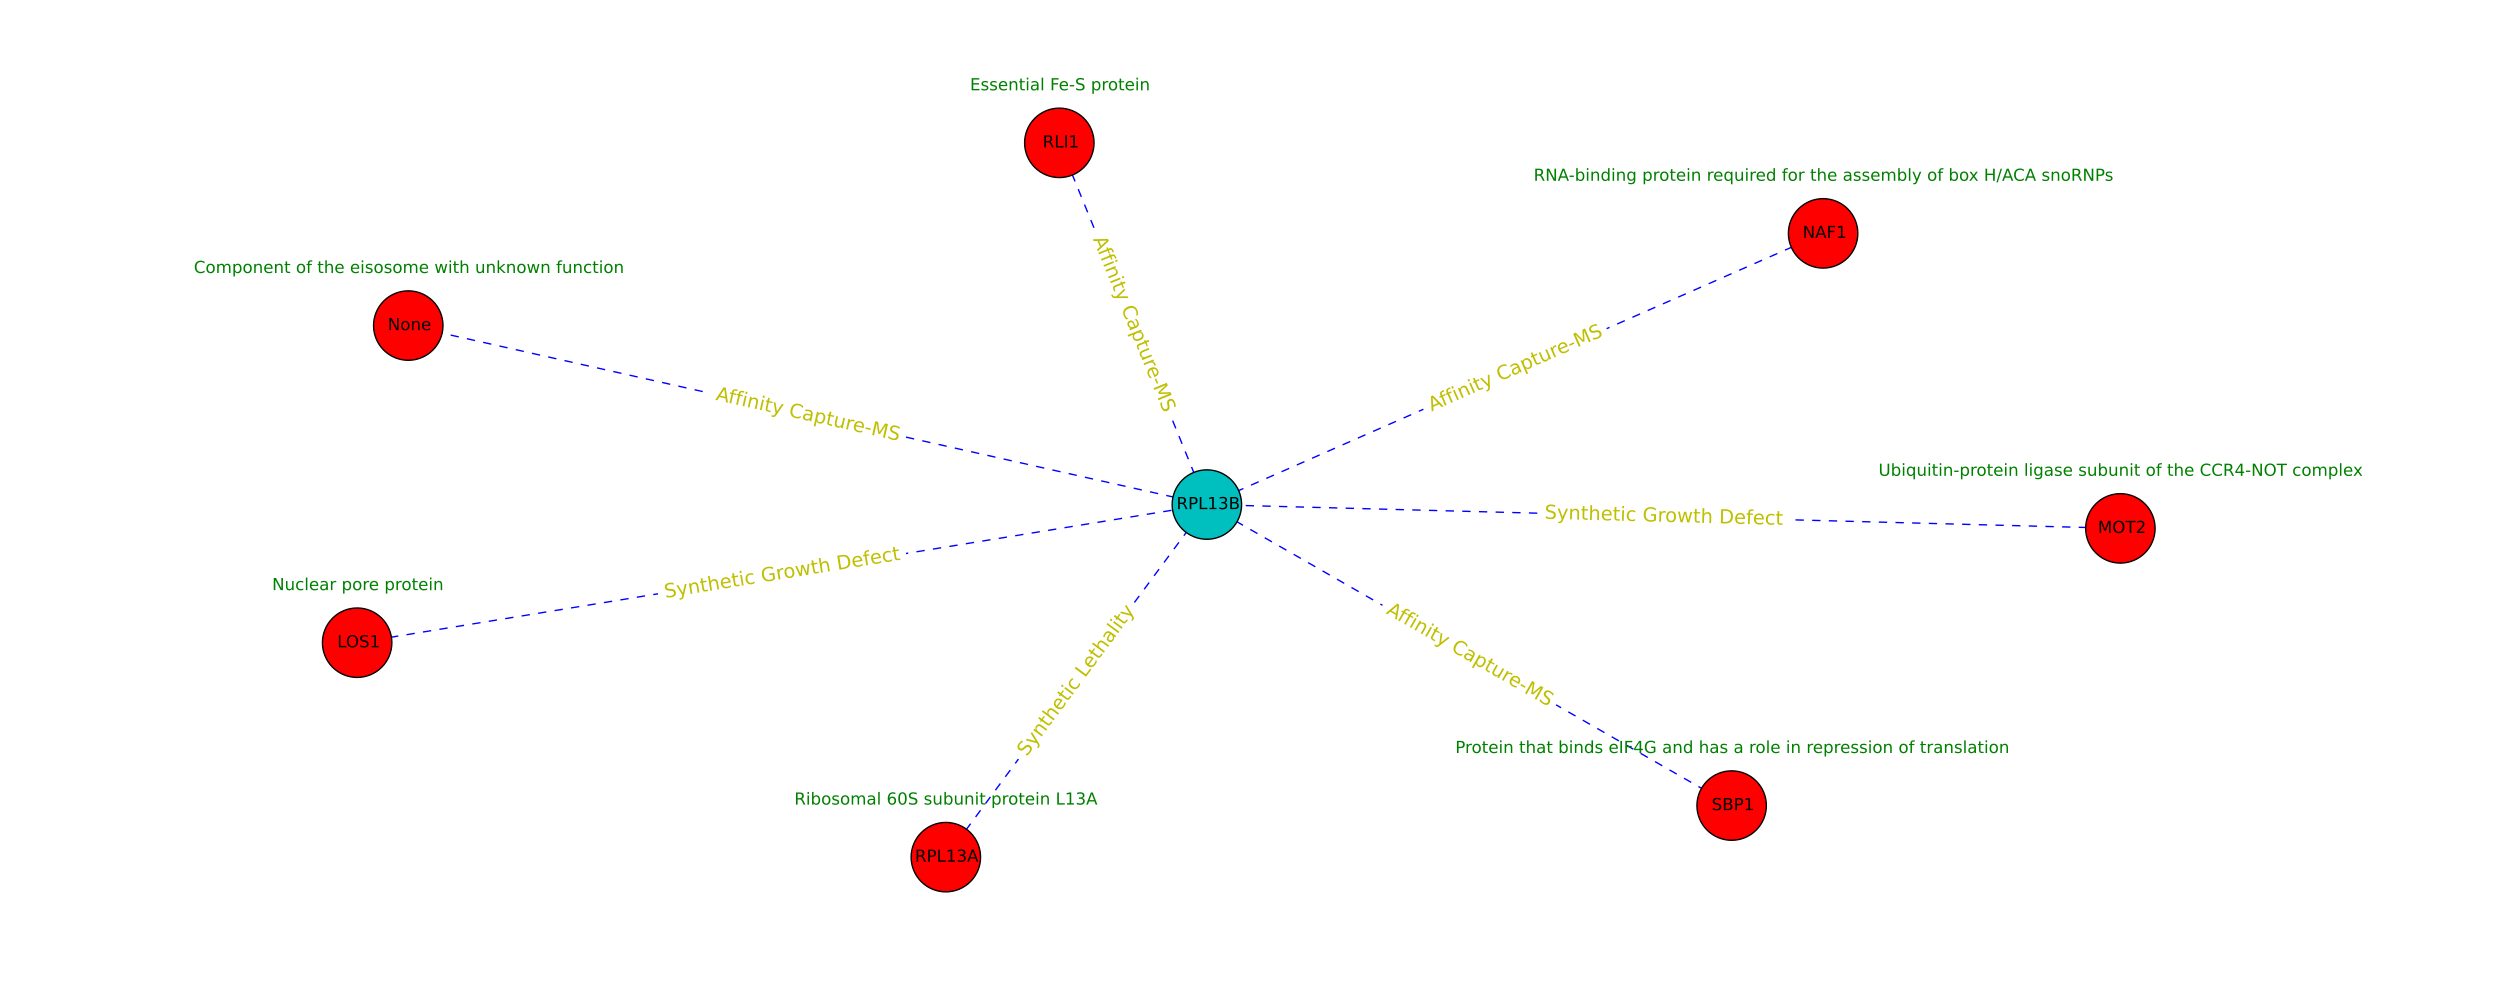 <?xml version="1.0" encoding="utf-8" standalone="no"?>
<!DOCTYPE svg PUBLIC "-//W3C//DTD SVG 1.1//EN"
  "http://www.w3.org/Graphics/SVG/1.1/DTD/svg11.dtd">
<!-- Created with matplotlib (http://matplotlib.org/) -->
<svg height="720pt" version="1.1" viewBox="0 0 1800 720" width="1800pt" xmlns="http://www.w3.org/2000/svg" xmlns:xlink="http://www.w3.org/1999/xlink">
 <defs>
  <style type="text/css">
*{stroke-linecap:butt;stroke-linejoin:round;}
  </style>
 </defs>
 <g id="figure_1">
  <g id="patch_1">
   <path d="
M0 720
L1800 720
L1800 0
L0 0
z
" style="fill:#ffffff;"/>
  </g>
  <g id="axes_1">
   <g id="LineCollection_1">
    <defs>
     <path d="
M1312.63 -551.977
L868.952 -356.719" id="C0_0_2c17470329"/>
     <path d="
M762.715 -617.143
L868.952 -356.719" id="C0_1_9c33495fa3"/>
     <path d="
M257.143 -257.25
L868.952 -356.719" id="C0_2_2a92ecdeb9"/>
     <path d="
M1526.68 -339.567
L868.952 -356.719" id="C0_3_1a561530c6"/>
     <path d="
M681.006 -102.857
L868.952 -356.719" id="C0_4_2cc80a2b3f"/>
     <path d="
M868.952 -356.719
L1246.78 -139.993" id="C0_5_fa55adcae4"/>
     <path d="
M868.952 -356.719
L293.953 -485.593" id="C0_6_e7a1517513"/>
    </defs>
    <g clip-path="url(#pf9996adbd3)">
     <use style="fill:none;stroke:#0000ff;stroke-dasharray:6,6;stroke-dashoffset:0.0;" x="0.0" xlink:href="#C0_0_2c17470329" y="720.0"/>
    </g>
    <g clip-path="url(#pf9996adbd3)">
     <use style="fill:none;stroke:#0000ff;stroke-dasharray:6,6;stroke-dashoffset:0.0;" x="0.0" xlink:href="#C0_1_9c33495fa3" y="720.0"/>
    </g>
    <g clip-path="url(#pf9996adbd3)">
     <use style="fill:none;stroke:#0000ff;stroke-dasharray:6,6;stroke-dashoffset:0.0;" x="0.0" xlink:href="#C0_2_2a92ecdeb9" y="720.0"/>
    </g>
    <g clip-path="url(#pf9996adbd3)">
     <use style="fill:none;stroke:#0000ff;stroke-dasharray:6,6;stroke-dashoffset:0.0;" x="0.0" xlink:href="#C0_3_1a561530c6" y="720.0"/>
    </g>
    <g clip-path="url(#pf9996adbd3)">
     <use style="fill:none;stroke:#0000ff;stroke-dasharray:6,6;stroke-dashoffset:0.0;" x="0.0" xlink:href="#C0_4_2cc80a2b3f" y="720.0"/>
    </g>
    <g clip-path="url(#pf9996adbd3)">
     <use style="fill:none;stroke:#0000ff;stroke-dasharray:6,6;stroke-dashoffset:0.0;" x="0.0" xlink:href="#C0_5_fa55adcae4" y="720.0"/>
    </g>
    <g clip-path="url(#pf9996adbd3)">
     <use style="fill:none;stroke:#0000ff;stroke-dasharray:6,6;stroke-dashoffset:0.0;" x="0.0" xlink:href="#C0_6_e7a1517513" y="720.0"/>
    </g>
   </g>
   <g id="text_1">
    <g id="patch_2">
     <path d="
M1033.57 302.825
L1156.86 248.568
Q1160.7 246.877 1159.01 243.032
L1153.55 230.631
Q1151.86 226.787 1148.02 228.478
L1024.73 282.735
Q1020.88 284.427 1022.58 288.271
L1028.03 300.673
Q1029.73 304.517 1033.57 302.825
z
" style="fill:#ffffff;stroke:#ffffff;"/>
    </g>
    <g clip-path="url(#pf9996adbd3)">
     <!-- Affinity Capture-MS -->
     <defs>
      <path id="BitstreamVeraSans-Roman-20"/>
      <path d="
M8.5 21.578
L8.5 54.688
L17.484 54.688
L17.484 21.922
Q17.484 14.156 20.5 10.266
Q23.531 6.391 29.594 6.391
Q36.859 6.391 41.078 11.031
Q45.312 15.672 45.312 23.688
L45.312 54.688
L54.297 54.688
L54.297 0
L45.312 0
L45.312 8.406
Q42.047 3.422 37.719 1
Q33.406 -1.422 27.688 -1.422
Q18.266 -1.422 13.375 4.438
Q8.5 10.297 8.5 21.578" id="BitstreamVeraSans-Roman-75"/>
      <path d="
M53.516 70.516
L53.516 60.891
Q47.906 63.578 42.922 64.891
Q37.938 66.219 33.297 66.219
Q25.25 66.219 20.875 63.094
Q16.5 59.969 16.5 54.203
Q16.5 49.359 19.406 46.891
Q22.312 44.438 30.422 42.922
L36.375 41.703
Q47.406 39.594 52.656 34.297
Q57.906 29 57.906 20.125
Q57.906 9.516 50.797 4.047
Q43.703 -1.422 29.984 -1.422
Q24.812 -1.422 18.969 -0.25
Q13.141 0.922 6.891 3.219
L6.891 13.375
Q12.891 10.016 18.656 8.297
Q24.422 6.594 29.984 6.594
Q38.422 6.594 43.016 9.906
Q47.609 13.234 47.609 19.391
Q47.609 24.75 44.312 27.781
Q41.016 30.812 33.5 32.328
L27.484 33.5
Q16.453 35.688 11.516 40.375
Q6.594 45.062 6.594 53.422
Q6.594 63.094 13.406 68.656
Q20.219 74.219 32.172 74.219
Q37.312 74.219 42.625 73.281
Q47.953 72.359 53.516 70.516" id="BitstreamVeraSans-Roman-53"/>
      <path d="
M54.891 33.016
L54.891 0
L45.906 0
L45.906 32.719
Q45.906 40.484 42.875 44.328
Q39.844 48.188 33.797 48.188
Q26.516 48.188 22.312 43.547
Q18.109 38.922 18.109 30.906
L18.109 0
L9.078 0
L9.078 54.688
L18.109 54.688
L18.109 46.188
Q21.344 51.125 25.703 53.562
Q30.078 56 35.797 56
Q45.219 56 50.047 50.172
Q54.891 44.344 54.891 33.016" id="BitstreamVeraSans-Roman-6e"/>
      <path d="
M41.109 46.297
Q39.594 47.172 37.812 47.578
Q36.031 48 33.891 48
Q26.266 48 22.188 43.047
Q18.109 38.094 18.109 28.812
L18.109 0
L9.078 0
L9.078 54.688
L18.109 54.688
L18.109 46.188
Q20.953 51.172 25.484 53.578
Q30.031 56 36.531 56
Q37.453 56 38.578 55.875
Q39.703 55.766 41.062 55.516
z
" id="BitstreamVeraSans-Roman-72"/>
      <path d="
M9.812 72.906
L24.516 72.906
L43.109 23.297
L61.812 72.906
L76.516 72.906
L76.516 0
L66.891 0
L66.891 64.016
L48.094 14.016
L38.188 14.016
L19.391 64.016
L19.391 0
L9.812 0
z
" id="BitstreamVeraSans-Roman-4d"/>
      <path d="
M9.422 54.688
L18.406 54.688
L18.406 0
L9.422 0
z

M9.422 75.984
L18.406 75.984
L18.406 64.594
L9.422 64.594
z
" id="BitstreamVeraSans-Roman-69"/>
      <path d="
M4.891 31.391
L31.203 31.391
L31.203 23.391
L4.891 23.391
z
" id="BitstreamVeraSans-Roman-2d"/>
      <path d="
M34.188 63.188
L20.797 26.906
L47.609 26.906
z

M28.609 72.906
L39.797 72.906
L67.578 0
L57.328 0
L50.688 18.703
L17.828 18.703
L11.188 0
L0.781 0
z
" id="BitstreamVeraSans-Roman-41"/>
      <path d="
M32.172 -5.078
Q28.375 -14.844 24.75 -17.812
Q21.141 -20.797 15.094 -20.797
L7.906 -20.797
L7.906 -13.281
L13.188 -13.281
Q16.891 -13.281 18.938 -11.516
Q21 -9.766 23.484 -3.219
L25.094 0.875
L2.984 54.688
L12.5 54.688
L29.594 11.922
L46.688 54.688
L56.203 54.688
z
" id="BitstreamVeraSans-Roman-79"/>
      <path d="
M56.203 29.594
L56.203 25.203
L14.891 25.203
Q15.484 15.922 20.484 11.062
Q25.484 6.203 34.422 6.203
Q39.594 6.203 44.453 7.469
Q49.312 8.734 54.109 11.281
L54.109 2.781
Q49.266 0.734 44.188 -0.344
Q39.109 -1.422 33.891 -1.422
Q20.797 -1.422 13.156 6.188
Q5.516 13.812 5.516 26.812
Q5.516 40.234 12.766 48.109
Q20.016 56 32.328 56
Q43.359 56 49.781 48.891
Q56.203 41.797 56.203 29.594
M47.219 32.234
Q47.125 39.594 43.094 43.984
Q39.062 48.391 32.422 48.391
Q24.906 48.391 20.391 44.141
Q15.875 39.891 15.188 32.172
z
" id="BitstreamVeraSans-Roman-65"/>
      <path d="
M64.406 67.281
L64.406 56.891
Q59.422 61.531 53.781 63.812
Q48.141 66.109 41.797 66.109
Q29.297 66.109 22.656 58.469
Q16.016 50.828 16.016 36.375
Q16.016 21.969 22.656 14.328
Q29.297 6.688 41.797 6.688
Q48.141 6.688 53.781 8.984
Q59.422 11.281 64.406 15.922
L64.406 5.609
Q59.234 2.094 53.438 0.328
Q47.656 -1.422 41.219 -1.422
Q24.656 -1.422 15.125 8.703
Q5.609 18.844 5.609 36.375
Q5.609 53.953 15.125 64.078
Q24.656 74.219 41.219 74.219
Q47.75 74.219 53.531 72.484
Q59.328 70.75 64.406 67.281" id="BitstreamVeraSans-Roman-43"/>
      <path d="
M18.312 70.219
L18.312 54.688
L36.812 54.688
L36.812 47.703
L18.312 47.703
L18.312 18.016
Q18.312 11.328 20.141 9.422
Q21.969 7.516 27.594 7.516
L36.812 7.516
L36.812 0
L27.594 0
Q17.188 0 13.234 3.875
Q9.281 7.766 9.281 18.016
L9.281 47.703
L2.688 47.703
L2.688 54.688
L9.281 54.688
L9.281 70.219
z
" id="BitstreamVeraSans-Roman-74"/>
      <path d="
M37.109 75.984
L37.109 68.5
L28.516 68.5
Q23.688 68.5 21.797 66.547
Q19.922 64.594 19.922 59.516
L19.922 54.688
L34.719 54.688
L34.719 47.703
L19.922 47.703
L19.922 0
L10.891 0
L10.891 47.703
L2.297 47.703
L2.297 54.688
L10.891 54.688
L10.891 58.5
Q10.891 67.625 15.141 71.797
Q19.391 75.984 28.609 75.984
z
" id="BitstreamVeraSans-Roman-66"/>
      <path d="
M34.281 27.484
Q23.391 27.484 19.188 25
Q14.984 22.516 14.984 16.5
Q14.984 11.719 18.141 8.906
Q21.297 6.109 26.703 6.109
Q34.188 6.109 38.703 11.406
Q43.219 16.703 43.219 25.484
L43.219 27.484
z

M52.203 31.203
L52.203 0
L43.219 0
L43.219 8.297
Q40.141 3.328 35.547 0.953
Q30.953 -1.422 24.312 -1.422
Q15.922 -1.422 10.953 3.297
Q6 8.016 6 15.922
Q6 25.141 12.172 29.828
Q18.359 34.516 30.609 34.516
L43.219 34.516
L43.219 35.406
Q43.219 41.609 39.141 45
Q35.062 48.391 27.688 48.391
Q23 48.391 18.547 47.266
Q14.109 46.141 10.016 43.891
L10.016 52.203
Q14.938 54.109 19.578 55.047
Q24.219 56 28.609 56
Q40.484 56 46.344 49.844
Q52.203 43.703 52.203 31.203" id="BitstreamVeraSans-Roman-61"/>
      <path d="
M18.109 8.203
L18.109 -20.797
L9.078 -20.797
L9.078 54.688
L18.109 54.688
L18.109 46.391
Q20.953 51.266 25.266 53.625
Q29.594 56 35.594 56
Q45.562 56 51.781 48.094
Q58.016 40.188 58.016 27.297
Q58.016 14.406 51.781 6.484
Q45.562 -1.422 35.594 -1.422
Q29.594 -1.422 25.266 0.953
Q20.953 3.328 18.109 8.203
M48.688 27.297
Q48.688 37.203 44.609 42.844
Q40.531 48.484 33.406 48.484
Q26.266 48.484 22.188 42.844
Q18.109 37.203 18.109 27.297
Q18.109 17.391 22.188 11.75
Q26.266 6.109 33.406 6.109
Q40.531 6.109 44.609 11.75
Q48.688 17.391 48.688 27.297" id="BitstreamVeraSans-Roman-70"/>
     </defs>
     <g style="fill:#bfbf00;" transform="translate(1030.705 296.316)rotate(-23.754)scale(0.14 -0.14)">
      <use xlink:href="#BitstreamVeraSans-Roman-41"/>
      <use x="64.783" xlink:href="#BitstreamVeraSans-Roman-66"/>
      <use x="99.988" xlink:href="#BitstreamVeraSans-Roman-66"/>
      <use x="135.193" xlink:href="#BitstreamVeraSans-Roman-69"/>
      <use x="162.977" xlink:href="#BitstreamVeraSans-Roman-6e"/>
      <use x="226.355" xlink:href="#BitstreamVeraSans-Roman-69"/>
      <use x="254.139" xlink:href="#BitstreamVeraSans-Roman-74"/>
      <use x="293.348" xlink:href="#BitstreamVeraSans-Roman-79"/>
      <use x="352.527" xlink:href="#BitstreamVeraSans-Roman-20"/>
      <use x="384.314" xlink:href="#BitstreamVeraSans-Roman-43"/>
      <use x="454.139" xlink:href="#BitstreamVeraSans-Roman-61"/>
      <use x="515.418" xlink:href="#BitstreamVeraSans-Roman-70"/>
      <use x="578.895" xlink:href="#BitstreamVeraSans-Roman-74"/>
      <use x="618.104" xlink:href="#BitstreamVeraSans-Roman-75"/>
      <use x="681.482" xlink:href="#BitstreamVeraSans-Roman-72"/>
      <use x="720.346" xlink:href="#BitstreamVeraSans-Roman-65"/>
      <use x="781.869" xlink:href="#BitstreamVeraSans-Roman-2d"/>
      <use x="817.953" xlink:href="#BitstreamVeraSans-Roman-4d"/>
      <use x="904.232" xlink:href="#BitstreamVeraSans-Roman-53"/>
     </g>
    </g>
   </g>
   <g id="text_2">
    <g id="patch_3">
     <path d="
M993.987 447.654
L1110.83 514.674
Q1114.47 516.764 1116.56 513.121
L1123.3 501.367
Q1125.39 497.724 1121.75 495.634
L1004.91 428.614
Q1001.27 426.525 999.175 430.168
L992.434 441.921
Q990.344 445.564 993.987 447.654
z
" style="fill:#ffffff;stroke:#ffffff;"/>
    </g>
    <g clip-path="url(#pf9996adbd3)">
     <!-- Affinity Capture-MS -->
     <g style="fill:#bfbf00;" transform="translate(997.526 441.485)rotate(-330.161)scale(0.14 -0.14)">
      <use xlink:href="#BitstreamVeraSans-Roman-41"/>
      <use x="64.783" xlink:href="#BitstreamVeraSans-Roman-66"/>
      <use x="99.988" xlink:href="#BitstreamVeraSans-Roman-66"/>
      <use x="135.193" xlink:href="#BitstreamVeraSans-Roman-69"/>
      <use x="162.977" xlink:href="#BitstreamVeraSans-Roman-6e"/>
      <use x="226.355" xlink:href="#BitstreamVeraSans-Roman-69"/>
      <use x="254.139" xlink:href="#BitstreamVeraSans-Roman-74"/>
      <use x="293.348" xlink:href="#BitstreamVeraSans-Roman-79"/>
      <use x="352.527" xlink:href="#BitstreamVeraSans-Roman-20"/>
      <use x="384.314" xlink:href="#BitstreamVeraSans-Roman-43"/>
      <use x="454.139" xlink:href="#BitstreamVeraSans-Roman-61"/>
      <use x="515.418" xlink:href="#BitstreamVeraSans-Roman-70"/>
      <use x="578.895" xlink:href="#BitstreamVeraSans-Roman-74"/>
      <use x="618.104" xlink:href="#BitstreamVeraSans-Roman-75"/>
      <use x="681.482" xlink:href="#BitstreamVeraSans-Roman-72"/>
      <use x="720.346" xlink:href="#BitstreamVeraSans-Roman-65"/>
      <use x="781.869" xlink:href="#BitstreamVeraSans-Roman-2d"/>
      <use x="817.953" xlink:href="#BitstreamVeraSans-Roman-4d"/>
      <use x="904.232" xlink:href="#BitstreamVeraSans-Roman-53"/>
     </g>
    </g>
   </g>
   <g id="text_3">
    <g id="patch_4">
     <path d="
M480.195 437.605
L649.422 410.091
Q653.568 409.417 652.894 405.272
L650.719 391.898
Q650.045 387.752 645.9 388.426
L476.672 415.94
Q472.527 416.614 473.201 420.759
L475.375 434.133
Q476.049 438.279 480.195 437.605
z
" style="fill:#ffffff;stroke:#ffffff;"/>
    </g>
    <g clip-path="url(#pf9996adbd3)">
     <!-- Synthetic Growth Defect -->
     <defs>
      <path d="
M30.609 48.391
Q23.391 48.391 19.188 42.75
Q14.984 37.109 14.984 27.297
Q14.984 17.484 19.156 11.844
Q23.344 6.203 30.609 6.203
Q37.797 6.203 41.984 11.859
Q46.188 17.531 46.188 27.297
Q46.188 37.016 41.984 42.703
Q37.797 48.391 30.609 48.391
M30.609 56
Q42.328 56 49.016 48.375
Q55.719 40.766 55.719 27.297
Q55.719 13.875 49.016 6.219
Q42.328 -1.422 30.609 -1.422
Q18.844 -1.422 12.172 6.219
Q5.516 13.875 5.516 27.297
Q5.516 40.766 12.172 48.375
Q18.844 56 30.609 56" id="BitstreamVeraSans-Roman-6f"/>
      <path d="
M59.516 10.406
L59.516 29.984
L43.406 29.984
L43.406 38.094
L69.281 38.094
L69.281 6.781
Q63.578 2.734 56.688 0.656
Q49.812 -1.422 42 -1.422
Q24.906 -1.422 15.25 8.562
Q5.609 18.562 5.609 36.375
Q5.609 54.25 15.25 64.234
Q24.906 74.219 42 74.219
Q49.125 74.219 55.547 72.453
Q61.969 70.703 67.391 67.281
L67.391 56.781
Q61.922 61.422 55.766 63.766
Q49.609 66.109 42.828 66.109
Q29.438 66.109 22.719 58.641
Q16.016 51.172 16.016 36.375
Q16.016 21.625 22.719 14.156
Q29.438 6.688 42.828 6.688
Q48.047 6.688 52.141 7.594
Q56.25 8.5 59.516 10.406" id="BitstreamVeraSans-Roman-47"/>
      <path d="
M19.672 64.797
L19.672 8.109
L31.594 8.109
Q46.688 8.109 53.688 14.938
Q60.688 21.781 60.688 36.531
Q60.688 51.172 53.688 57.984
Q46.688 64.797 31.594 64.797
z

M9.812 72.906
L30.078 72.906
Q51.266 72.906 61.172 64.094
Q71.094 55.281 71.094 36.531
Q71.094 17.672 61.125 8.828
Q51.172 0 30.078 0
L9.812 0
z
" id="BitstreamVeraSans-Roman-44"/>
      <path d="
M54.891 33.016
L54.891 0
L45.906 0
L45.906 32.719
Q45.906 40.484 42.875 44.328
Q39.844 48.188 33.797 48.188
Q26.516 48.188 22.312 43.547
Q18.109 38.922 18.109 30.906
L18.109 0
L9.078 0
L9.078 75.984
L18.109 75.984
L18.109 46.188
Q21.344 51.125 25.703 53.562
Q30.078 56 35.797 56
Q45.219 56 50.047 50.172
Q54.891 44.344 54.891 33.016" id="BitstreamVeraSans-Roman-68"/>
      <path d="
M4.203 54.688
L13.188 54.688
L24.422 12.016
L35.594 54.688
L46.188 54.688
L57.422 12.016
L68.609 54.688
L77.594 54.688
L63.281 0
L52.688 0
L40.922 44.828
L29.109 0
L18.5 0
z
" id="BitstreamVeraSans-Roman-77"/>
      <path d="
M48.781 52.594
L48.781 44.188
Q44.969 46.297 41.141 47.344
Q37.312 48.391 33.406 48.391
Q24.656 48.391 19.812 42.844
Q14.984 37.312 14.984 27.297
Q14.984 17.281 19.812 11.734
Q24.656 6.203 33.406 6.203
Q37.312 6.203 41.141 7.25
Q44.969 8.297 48.781 10.406
L48.781 2.094
Q45.016 0.344 40.984 -0.531
Q36.969 -1.422 32.422 -1.422
Q20.062 -1.422 12.781 6.344
Q5.516 14.109 5.516 27.297
Q5.516 40.672 12.859 48.328
Q20.219 56 33.016 56
Q37.156 56 41.109 55.141
Q45.062 54.297 48.781 52.594" id="BitstreamVeraSans-Roman-63"/>
     </defs>
     <g style="fill:#bfbf00;" transform="translate(479.053 430.585)rotate(-9.234)scale(0.14 -0.14)">
      <use xlink:href="#BitstreamVeraSans-Roman-53"/>
      <use x="63.477" xlink:href="#BitstreamVeraSans-Roman-79"/>
      <use x="122.656" xlink:href="#BitstreamVeraSans-Roman-6e"/>
      <use x="186.035" xlink:href="#BitstreamVeraSans-Roman-74"/>
      <use x="225.244" xlink:href="#BitstreamVeraSans-Roman-68"/>
      <use x="288.623" xlink:href="#BitstreamVeraSans-Roman-65"/>
      <use x="350.146" xlink:href="#BitstreamVeraSans-Roman-74"/>
      <use x="389.355" xlink:href="#BitstreamVeraSans-Roman-69"/>
      <use x="417.139" xlink:href="#BitstreamVeraSans-Roman-63"/>
      <use x="472.119" xlink:href="#BitstreamVeraSans-Roman-20"/>
      <use x="503.906" xlink:href="#BitstreamVeraSans-Roman-47"/>
      <use x="581.396" xlink:href="#BitstreamVeraSans-Roman-72"/>
      <use x="620.26" xlink:href="#BitstreamVeraSans-Roman-6f"/>
      <use x="681.441" xlink:href="#BitstreamVeraSans-Roman-77"/>
      <use x="763.229" xlink:href="#BitstreamVeraSans-Roman-74"/>
      <use x="802.438" xlink:href="#BitstreamVeraSans-Roman-68"/>
      <use x="865.816" xlink:href="#BitstreamVeraSans-Roman-20"/>
      <use x="897.604" xlink:href="#BitstreamVeraSans-Roman-44"/>
      <use x="974.605" xlink:href="#BitstreamVeraSans-Roman-65"/>
      <use x="1036.129" xlink:href="#BitstreamVeraSans-Roman-66"/>
      <use x="1071.334" xlink:href="#BitstreamVeraSans-Roman-65"/>
      <use x="1132.857" xlink:href="#BitstreamVeraSans-Roman-63"/>
      <use x="1187.838" xlink:href="#BitstreamVeraSans-Roman-74"/>
     </g>
    </g>
   </g>
   <g id="text_4">
    <g id="patch_5">
     <path d="
M780.233 174.855
L831.11 299.574
Q832.697 303.463 836.586 301.876
L849.131 296.759
Q853.02 295.172 851.434 291.283
L800.556 166.564
Q798.97 162.675 795.081 164.262
L782.535 169.379
Q778.646 170.966 780.233 174.855
z
" style="fill:#ffffff;stroke:#ffffff;"/>
    </g>
    <g clip-path="url(#pf9996adbd3)">
     <!-- Affinity Capture-MS -->
     <g style="fill:#bfbf00;" transform="translate(786.817 172.169)rotate(-292.192)scale(0.14 -0.14)">
      <use xlink:href="#BitstreamVeraSans-Roman-41"/>
      <use x="64.783" xlink:href="#BitstreamVeraSans-Roman-66"/>
      <use x="99.988" xlink:href="#BitstreamVeraSans-Roman-66"/>
      <use x="135.193" xlink:href="#BitstreamVeraSans-Roman-69"/>
      <use x="162.977" xlink:href="#BitstreamVeraSans-Roman-6e"/>
      <use x="226.355" xlink:href="#BitstreamVeraSans-Roman-69"/>
      <use x="254.139" xlink:href="#BitstreamVeraSans-Roman-74"/>
      <use x="293.348" xlink:href="#BitstreamVeraSans-Roman-79"/>
      <use x="352.527" xlink:href="#BitstreamVeraSans-Roman-20"/>
      <use x="384.314" xlink:href="#BitstreamVeraSans-Roman-43"/>
      <use x="454.139" xlink:href="#BitstreamVeraSans-Roman-61"/>
      <use x="515.418" xlink:href="#BitstreamVeraSans-Roman-70"/>
      <use x="578.895" xlink:href="#BitstreamVeraSans-Roman-74"/>
      <use x="618.104" xlink:href="#BitstreamVeraSans-Roman-75"/>
      <use x="681.482" xlink:href="#BitstreamVeraSans-Roman-72"/>
      <use x="720.346" xlink:href="#BitstreamVeraSans-Roman-65"/>
      <use x="781.869" xlink:href="#BitstreamVeraSans-Roman-2d"/>
      <use x="817.953" xlink:href="#BitstreamVeraSans-Roman-4d"/>
      <use x="904.232" xlink:href="#BitstreamVeraSans-Roman-53"/>
     </g>
    </g>
   </g>
   <g id="text_5">
    <g id="patch_6">
     <path d="
M513.334 294.824
L644.77 324.282
Q648.869 325.201 649.787 321.103
L652.75 307.881
Q653.669 303.783 649.571 302.864
L518.134 273.406
Q514.036 272.487 513.117 276.585
L510.154 289.807
Q509.235 293.905 513.334 294.824
z
" style="fill:#ffffff;stroke:#ffffff;"/>
    </g>
    <g clip-path="url(#pf9996adbd3)">
     <!-- Affinity Capture-MS -->
     <g style="fill:#bfbf00;" transform="translate(514.889 287.884)rotate(-347.367)scale(0.14 -0.14)">
      <use xlink:href="#BitstreamVeraSans-Roman-41"/>
      <use x="64.783" xlink:href="#BitstreamVeraSans-Roman-66"/>
      <use x="99.988" xlink:href="#BitstreamVeraSans-Roman-66"/>
      <use x="135.193" xlink:href="#BitstreamVeraSans-Roman-69"/>
      <use x="162.977" xlink:href="#BitstreamVeraSans-Roman-6e"/>
      <use x="226.355" xlink:href="#BitstreamVeraSans-Roman-69"/>
      <use x="254.139" xlink:href="#BitstreamVeraSans-Roman-74"/>
      <use x="293.348" xlink:href="#BitstreamVeraSans-Roman-79"/>
      <use x="352.527" xlink:href="#BitstreamVeraSans-Roman-20"/>
      <use x="384.314" xlink:href="#BitstreamVeraSans-Roman-43"/>
      <use x="454.139" xlink:href="#BitstreamVeraSans-Roman-61"/>
      <use x="515.418" xlink:href="#BitstreamVeraSans-Roman-70"/>
      <use x="578.895" xlink:href="#BitstreamVeraSans-Roman-74"/>
      <use x="618.104" xlink:href="#BitstreamVeraSans-Roman-75"/>
      <use x="681.482" xlink:href="#BitstreamVeraSans-Roman-72"/>
      <use x="720.346" xlink:href="#BitstreamVeraSans-Roman-65"/>
      <use x="781.869" xlink:href="#BitstreamVeraSans-Roman-2d"/>
      <use x="817.953" xlink:href="#BitstreamVeraSans-Roman-4d"/>
      <use x="904.232" xlink:href="#BitstreamVeraSans-Roman-53"/>
     </g>
    </g>
   </g>
   <g id="text_6">
    <g id="patch_7">
     <path d="
M744.887 549.302
L822.712 444.182
Q825.211 440.807 821.835 438.308
L810.945 430.246
Q807.57 427.746 805.071 431.122
L727.246 536.241
Q724.747 539.617 728.122 542.116
L739.012 550.178
Q742.388 552.677 744.887 549.302
z
" style="fill:#ffffff;stroke:#ffffff;"/>
    </g>
    <g clip-path="url(#pf9996adbd3)">
     <!-- Synthetic Lethality -->
     <defs>
      <path d="
M9.812 72.906
L19.672 72.906
L19.672 8.297
L55.172 8.297
L55.172 0
L9.812 0
z
" id="BitstreamVeraSans-Roman-4c"/>
      <path d="
M9.422 75.984
L18.406 75.984
L18.406 0
L9.422 0
z
" id="BitstreamVeraSans-Roman-6c"/>
     </defs>
     <g style="fill:#bfbf00;" transform="translate(739.171 545.07)rotate(-53.486)scale(0.14 -0.14)">
      <use xlink:href="#BitstreamVeraSans-Roman-53"/>
      <use x="63.477" xlink:href="#BitstreamVeraSans-Roman-79"/>
      <use x="122.656" xlink:href="#BitstreamVeraSans-Roman-6e"/>
      <use x="186.035" xlink:href="#BitstreamVeraSans-Roman-74"/>
      <use x="225.244" xlink:href="#BitstreamVeraSans-Roman-68"/>
      <use x="288.623" xlink:href="#BitstreamVeraSans-Roman-65"/>
      <use x="350.146" xlink:href="#BitstreamVeraSans-Roman-74"/>
      <use x="389.355" xlink:href="#BitstreamVeraSans-Roman-69"/>
      <use x="417.139" xlink:href="#BitstreamVeraSans-Roman-63"/>
      <use x="472.119" xlink:href="#BitstreamVeraSans-Roman-20"/>
      <use x="503.906" xlink:href="#BitstreamVeraSans-Roman-4c"/>
      <use x="557.869" xlink:href="#BitstreamVeraSans-Roman-65"/>
      <use x="619.393" xlink:href="#BitstreamVeraSans-Roman-74"/>
      <use x="658.602" xlink:href="#BitstreamVeraSans-Roman-68"/>
      <use x="721.98" xlink:href="#BitstreamVeraSans-Roman-61"/>
      <use x="783.26" xlink:href="#BitstreamVeraSans-Roman-6c"/>
      <use x="811.043" xlink:href="#BitstreamVeraSans-Roman-69"/>
      <use x="838.826" xlink:href="#BitstreamVeraSans-Roman-74"/>
      <use x="878.035" xlink:href="#BitstreamVeraSans-Roman-79"/>
     </g>
    </g>
   </g>
   <g id="text_7">
    <g id="patch_8">
     <path d="
M1111.83 380.593
L1283.22 385.063
Q1287.42 385.172 1287.53 380.974
L1287.88 367.429
Q1287.99 363.231 1283.8 363.121
L1112.4 358.651
Q1108.21 358.542 1108.1 362.74
L1107.74 376.285
Q1107.63 380.484 1111.83 380.593
z
" style="fill:#ffffff;stroke:#ffffff;"/>
    </g>
    <g clip-path="url(#pf9996adbd3)">
     <!-- Synthetic Growth Defect -->
     <g style="fill:#bfbf00;" transform="translate(1112.017 373.484)rotate(-358.506)scale(0.14 -0.14)">
      <use xlink:href="#BitstreamVeraSans-Roman-53"/>
      <use x="63.477" xlink:href="#BitstreamVeraSans-Roman-79"/>
      <use x="122.656" xlink:href="#BitstreamVeraSans-Roman-6e"/>
      <use x="186.035" xlink:href="#BitstreamVeraSans-Roman-74"/>
      <use x="225.244" xlink:href="#BitstreamVeraSans-Roman-68"/>
      <use x="288.623" xlink:href="#BitstreamVeraSans-Roman-65"/>
      <use x="350.146" xlink:href="#BitstreamVeraSans-Roman-74"/>
      <use x="389.355" xlink:href="#BitstreamVeraSans-Roman-69"/>
      <use x="417.139" xlink:href="#BitstreamVeraSans-Roman-63"/>
      <use x="472.119" xlink:href="#BitstreamVeraSans-Roman-20"/>
      <use x="503.906" xlink:href="#BitstreamVeraSans-Roman-47"/>
      <use x="581.396" xlink:href="#BitstreamVeraSans-Roman-72"/>
      <use x="620.26" xlink:href="#BitstreamVeraSans-Roman-6f"/>
      <use x="681.441" xlink:href="#BitstreamVeraSans-Roman-77"/>
      <use x="763.229" xlink:href="#BitstreamVeraSans-Roman-74"/>
      <use x="802.438" xlink:href="#BitstreamVeraSans-Roman-68"/>
      <use x="865.816" xlink:href="#BitstreamVeraSans-Roman-20"/>
      <use x="897.604" xlink:href="#BitstreamVeraSans-Roman-44"/>
      <use x="974.605" xlink:href="#BitstreamVeraSans-Roman-65"/>
      <use x="1036.129" xlink:href="#BitstreamVeraSans-Roman-66"/>
      <use x="1071.334" xlink:href="#BitstreamVeraSans-Roman-65"/>
      <use x="1132.857" xlink:href="#BitstreamVeraSans-Roman-63"/>
      <use x="1187.838" xlink:href="#BitstreamVeraSans-Roman-74"/>
     </g>
    </g>
   </g>
   <g id="PathCollection_1">
    <defs>
     <path d="
M0 25
C6.63 25 12.989 22.366 17.678 17.678
C22.366 12.989 25 6.63 25 0
C25 -6.63 22.366 -12.989 17.678 -17.678
C12.989 -22.366 6.63 -25 0 -25
C-6.63 -25 -12.989 -22.366 -17.678 -17.678
C-22.366 -12.989 -25 -6.63 -25 0
C-25 6.63 -22.366 12.989 -17.678 17.678
C-12.989 22.366 -6.63 25 0 25
z
" id="C1_0_420caaf6a1"/>
    </defs>
    <g clip-path="url(#pf9996adbd3)">
     <use style="fill:#ff0000;stroke:#000000;" x="1312.634" xlink:href="#C1_0_420caaf6a1" y="168.023"/>
    </g>
    <g clip-path="url(#pf9996adbd3)">
     <use style="fill:#ff0000;stroke:#000000;" x="762.715" xlink:href="#C1_0_420caaf6a1" y="102.857"/>
    </g>
    <g clip-path="url(#pf9996adbd3)">
     <use style="fill:#ff0000;stroke:#000000;" x="257.143" xlink:href="#C1_0_420caaf6a1" y="462.75"/>
    </g>
    <g clip-path="url(#pf9996adbd3)">
     <use style="fill:#ff0000;stroke:#000000;" x="1526.676" xlink:href="#C1_0_420caaf6a1" y="380.433"/>
    </g>
    <g clip-path="url(#pf9996adbd3)">
     <use style="fill:#ff0000;stroke:#000000;" x="681.006" xlink:href="#C1_0_420caaf6a1" y="617.143"/>
    </g>
    <g clip-path="url(#pf9996adbd3)">
     <use style="fill:#00bfbf;stroke:#000000;" x="868.952" xlink:href="#C1_0_420caaf6a1" y="363.281"/>
    </g>
    <g clip-path="url(#pf9996adbd3)">
     <use style="fill:#ff0000;stroke:#000000;" x="1246.784" xlink:href="#C1_0_420caaf6a1" y="580.007"/>
    </g>
    <g clip-path="url(#pf9996adbd3)">
     <use style="fill:#ff0000;stroke:#000000;" x="293.953" xlink:href="#C1_0_420caaf6a1" y="234.407"/>
    </g>
   </g>
   <g id="text_8">
    <g clip-path="url(#pf9996adbd3)">
     <!-- NAF1 -->
     <defs>
      <path d="
M9.812 72.906
L51.703 72.906
L51.703 64.594
L19.672 64.594
L19.672 43.109
L48.578 43.109
L48.578 34.812
L19.672 34.812
L19.672 0
L9.812 0
z
" id="BitstreamVeraSans-Roman-46"/>
      <path d="
M9.812 72.906
L23.094 72.906
L55.422 11.922
L55.422 72.906
L64.984 72.906
L64.984 0
L51.703 0
L19.391 60.984
L19.391 0
L9.812 0
z
" id="BitstreamVeraSans-Roman-4e"/>
      <path d="
M12.406 8.297
L28.516 8.297
L28.516 63.922
L10.984 60.406
L10.984 69.391
L28.422 72.906
L38.281 72.906
L38.281 8.297
L54.391 8.297
L54.391 0
L12.406 0
z
" id="BitstreamVeraSans-Roman-31"/>
     </defs>
     <g transform="translate(1297.915 171.334)scale(0.12 -0.12)">
      <use xlink:href="#BitstreamVeraSans-Roman-4e"/>
      <use x="74.805" xlink:href="#BitstreamVeraSans-Roman-41"/>
      <use x="143.213" xlink:href="#BitstreamVeraSans-Roman-46"/>
      <use x="200.732" xlink:href="#BitstreamVeraSans-Roman-31"/>
     </g>
    </g>
   </g>
   <g id="text_9">
    <g clip-path="url(#pf9996adbd3)">
     <!-- RLI1 -->
     <defs>
      <path d="
M44.391 34.188
Q47.562 33.109 50.562 29.594
Q53.562 26.078 56.594 19.922
L66.609 0
L56 0
L46.688 18.703
Q43.062 26.031 39.672 28.422
Q36.281 30.812 30.422 30.812
L19.672 30.812
L19.672 0
L9.812 0
L9.812 72.906
L32.078 72.906
Q44.578 72.906 50.734 67.672
Q56.891 62.453 56.891 51.906
Q56.891 45.016 53.688 40.469
Q50.484 35.938 44.391 34.188
M19.672 64.797
L19.672 38.922
L32.078 38.922
Q39.203 38.922 42.844 42.219
Q46.484 45.516 46.484 51.906
Q46.484 58.297 42.844 61.547
Q39.203 64.797 32.078 64.797
z
" id="BitstreamVeraSans-Roman-52"/>
      <path d="
M9.812 72.906
L19.672 72.906
L19.672 0
L9.812 0
z
" id="BitstreamVeraSans-Roman-49"/>
     </defs>
     <g transform="translate(750.758 106.168)scale(0.12 -0.12)">
      <use xlink:href="#BitstreamVeraSans-Roman-52"/>
      <use x="69.482" xlink:href="#BitstreamVeraSans-Roman-4c"/>
      <use x="125.195" xlink:href="#BitstreamVeraSans-Roman-49"/>
      <use x="154.688" xlink:href="#BitstreamVeraSans-Roman-31"/>
     </g>
    </g>
   </g>
   <g id="text_10">
    <g clip-path="url(#pf9996adbd3)">
     <!-- LOS1 -->
     <defs>
      <path d="
M39.406 66.219
Q28.656 66.219 22.328 58.203
Q16.016 50.203 16.016 36.375
Q16.016 22.609 22.328 14.594
Q28.656 6.594 39.406 6.594
Q50.141 6.594 56.422 14.594
Q62.703 22.609 62.703 36.375
Q62.703 50.203 56.422 58.203
Q50.141 66.219 39.406 66.219
M39.406 74.219
Q54.734 74.219 63.906 63.938
Q73.094 53.656 73.094 36.375
Q73.094 19.141 63.906 8.859
Q54.734 -1.422 39.406 -1.422
Q24.031 -1.422 14.812 8.828
Q5.609 19.094 5.609 36.375
Q5.609 53.656 14.812 63.938
Q24.031 74.219 39.406 74.219" id="BitstreamVeraSans-Roman-4f"/>
     </defs>
     <g transform="translate(242.81 466.061)scale(0.12 -0.12)">
      <use xlink:href="#BitstreamVeraSans-Roman-4c"/>
      <use x="52.088" xlink:href="#BitstreamVeraSans-Roman-4f"/>
      <use x="130.799" xlink:href="#BitstreamVeraSans-Roman-53"/>
      <use x="194.275" xlink:href="#BitstreamVeraSans-Roman-31"/>
     </g>
    </g>
   </g>
   <g id="text_11">
    <g clip-path="url(#pf9996adbd3)">
     <!-- RPL13B -->
     <defs>
      <path d="
M19.672 64.797
L19.672 37.406
L32.078 37.406
Q38.969 37.406 42.719 40.969
Q46.484 44.531 46.484 51.125
Q46.484 57.672 42.719 61.234
Q38.969 64.797 32.078 64.797
z

M9.812 72.906
L32.078 72.906
Q44.344 72.906 50.609 67.359
Q56.891 61.812 56.891 51.125
Q56.891 40.328 50.609 34.812
Q44.344 29.297 32.078 29.297
L19.672 29.297
L19.672 0
L9.812 0
z
" id="BitstreamVeraSans-Roman-50"/>
      <path d="
M40.578 39.312
Q47.656 37.797 51.625 33
Q55.609 28.219 55.609 21.188
Q55.609 10.406 48.188 4.484
Q40.766 -1.422 27.094 -1.422
Q22.516 -1.422 17.656 -0.516
Q12.797 0.391 7.625 2.203
L7.625 11.719
Q11.719 9.328 16.594 8.109
Q21.484 6.891 26.812 6.891
Q36.078 6.891 40.938 10.547
Q45.797 14.203 45.797 21.188
Q45.797 27.641 41.281 31.266
Q36.766 34.906 28.719 34.906
L20.219 34.906
L20.219 43.016
L29.109 43.016
Q36.375 43.016 40.234 45.922
Q44.094 48.828 44.094 54.297
Q44.094 59.906 40.109 62.906
Q36.141 65.922 28.719 65.922
Q24.656 65.922 20.016 65.031
Q15.375 64.156 9.812 62.312
L9.812 71.094
Q15.438 72.656 20.344 73.438
Q25.25 74.219 29.594 74.219
Q40.828 74.219 47.359 69.109
Q53.906 64.016 53.906 55.328
Q53.906 49.266 50.438 45.094
Q46.969 40.922 40.578 39.312" id="BitstreamVeraSans-Roman-33"/>
      <path d="
M19.672 34.812
L19.672 8.109
L35.5 8.109
Q43.453 8.109 47.281 11.406
Q51.125 14.703 51.125 21.484
Q51.125 28.328 47.281 31.562
Q43.453 34.812 35.5 34.812
z

M19.672 64.797
L19.672 42.828
L34.281 42.828
Q41.5 42.828 45.031 45.531
Q48.578 48.25 48.578 53.812
Q48.578 59.328 45.031 62.062
Q41.5 64.797 34.281 64.797
z

M9.812 72.906
L35.016 72.906
Q46.297 72.906 52.391 68.219
Q58.5 63.531 58.5 54.891
Q58.5 48.188 55.375 44.234
Q52.25 40.281 46.188 39.312
Q53.469 37.75 57.5 32.781
Q61.531 27.828 61.531 20.406
Q61.531 10.641 54.891 5.312
Q48.25 0 35.984 0
L9.812 0
z
" id="BitstreamVeraSans-Roman-42"/>
     </defs>
     <g transform="translate(847.083 366.592)scale(0.12 -0.12)">
      <use xlink:href="#BitstreamVeraSans-Roman-52"/>
      <use x="69.482" xlink:href="#BitstreamVeraSans-Roman-50"/>
      <use x="129.785" xlink:href="#BitstreamVeraSans-Roman-4c"/>
      <use x="185.498" xlink:href="#BitstreamVeraSans-Roman-31"/>
      <use x="249.121" xlink:href="#BitstreamVeraSans-Roman-33"/>
      <use x="312.744" xlink:href="#BitstreamVeraSans-Roman-42"/>
     </g>
    </g>
   </g>
   <g id="text_12">
    <g clip-path="url(#pf9996adbd3)">
     <!-- RPL13A -->
     <g transform="translate(658.775 620.454)scale(0.12 -0.12)">
      <use xlink:href="#BitstreamVeraSans-Roman-52"/>
      <use x="69.482" xlink:href="#BitstreamVeraSans-Roman-50"/>
      <use x="129.785" xlink:href="#BitstreamVeraSans-Roman-4c"/>
      <use x="185.498" xlink:href="#BitstreamVeraSans-Roman-31"/>
      <use x="249.121" xlink:href="#BitstreamVeraSans-Roman-33"/>
      <use x="312.744" xlink:href="#BitstreamVeraSans-Roman-41"/>
     </g>
    </g>
   </g>
   <g id="text_13">
    <g clip-path="url(#pf9996adbd3)">
     <!-- MOT2 -->
     <defs>
      <path d="
M19.188 8.297
L53.609 8.297
L53.609 0
L7.328 0
L7.328 8.297
Q12.938 14.109 22.625 23.891
Q32.328 33.688 34.812 36.531
Q39.547 41.844 41.422 45.531
Q43.312 49.219 43.312 52.781
Q43.312 58.594 39.234 62.25
Q35.156 65.922 28.609 65.922
Q23.969 65.922 18.812 64.312
Q13.672 62.703 7.812 59.422
L7.812 69.391
Q13.766 71.781 18.938 73
Q24.125 74.219 28.422 74.219
Q39.75 74.219 46.484 68.547
Q53.219 62.891 53.219 53.422
Q53.219 48.922 51.531 44.891
Q49.859 40.875 45.406 35.406
Q44.188 33.984 37.641 27.219
Q31.109 20.453 19.188 8.297" id="BitstreamVeraSans-Roman-32"/>
      <path d="
M-0.297 72.906
L61.375 72.906
L61.375 64.594
L35.5 64.594
L35.5 0
L25.594 0
L25.594 64.594
L-0.297 64.594
z
" id="BitstreamVeraSans-Roman-54"/>
     </defs>
     <g transform="translate(1510.484 383.745)scale(0.12 -0.12)">
      <use xlink:href="#BitstreamVeraSans-Roman-4d"/>
      <use x="86.279" xlink:href="#BitstreamVeraSans-Roman-4f"/>
      <use x="164.99" xlink:href="#BitstreamVeraSans-Roman-54"/>
      <use x="226.074" xlink:href="#BitstreamVeraSans-Roman-32"/>
     </g>
    </g>
   </g>
   <g id="text_14">
    <g clip-path="url(#pf9996adbd3)">
     <!-- SBP1 -->
     <g transform="translate(1232.373 583.319)scale(0.12 -0.12)">
      <use xlink:href="#BitstreamVeraSans-Roman-53"/>
      <use x="63.477" xlink:href="#BitstreamVeraSans-Roman-42"/>
      <use x="132.08" xlink:href="#BitstreamVeraSans-Roman-50"/>
      <use x="192.383" xlink:href="#BitstreamVeraSans-Roman-31"/>
     </g>
    </g>
   </g>
   <g id="text_15">
    <g clip-path="url(#pf9996adbd3)">
     <!-- None -->
     <g transform="translate(279.207 237.718)scale(0.12 -0.12)">
      <use xlink:href="#BitstreamVeraSans-Roman-4e"/>
      <use x="74.805" xlink:href="#BitstreamVeraSans-Roman-6f"/>
      <use x="135.986" xlink:href="#BitstreamVeraSans-Roman-6e"/>
      <use x="199.365" xlink:href="#BitstreamVeraSans-Roman-65"/>
     </g>
    </g>
   </g>
   <g id="text_16">
    <g clip-path="url(#pf9996adbd3)">
     <!-- RNA-binding protein required for the assembly of box H/ACA snoRNPs -->
     <defs>
      <path d="
M52 44.188
Q55.375 50.25 60.062 53.125
Q64.75 56 71.094 56
Q79.641 56 84.281 50.016
Q88.922 44.047 88.922 33.016
L88.922 0
L79.891 0
L79.891 32.719
Q79.891 40.578 77.094 44.375
Q74.312 48.188 68.609 48.188
Q61.625 48.188 57.562 43.547
Q53.516 38.922 53.516 30.906
L53.516 0
L44.484 0
L44.484 32.719
Q44.484 40.625 41.703 44.406
Q38.922 48.188 33.109 48.188
Q26.219 48.188 22.156 43.531
Q18.109 38.875 18.109 30.906
L18.109 0
L9.078 0
L9.078 54.688
L18.109 54.688
L18.109 46.188
Q21.188 51.219 25.484 53.609
Q29.781 56 35.688 56
Q41.656 56 45.828 52.969
Q50 49.953 52 44.188" id="BitstreamVeraSans-Roman-6d"/>
      <path d="
M54.891 54.688
L35.109 28.078
L55.906 0
L45.312 0
L29.391 21.484
L13.484 0
L2.875 0
L24.125 28.609
L4.688 54.688
L15.281 54.688
L29.781 35.203
L44.281 54.688
z
" id="BitstreamVeraSans-Roman-78"/>
      <path d="
M25.391 72.906
L33.688 72.906
L8.297 -9.281
L0 -9.281
z
" id="BitstreamVeraSans-Roman-2f"/>
      <path d="
M9.812 72.906
L19.672 72.906
L19.672 43.016
L55.516 43.016
L55.516 72.906
L65.375 72.906
L65.375 0
L55.516 0
L55.516 34.719
L19.672 34.719
L19.672 0
L9.812 0
z
" id="BitstreamVeraSans-Roman-48"/>
      <path d="
M45.406 46.391
L45.406 75.984
L54.391 75.984
L54.391 0
L45.406 0
L45.406 8.203
Q42.578 3.328 38.25 0.953
Q33.938 -1.422 27.875 -1.422
Q17.969 -1.422 11.734 6.484
Q5.516 14.406 5.516 27.297
Q5.516 40.188 11.734 48.094
Q17.969 56 27.875 56
Q33.938 56 38.25 53.625
Q42.578 51.266 45.406 46.391
M14.797 27.297
Q14.797 17.391 18.875 11.75
Q22.953 6.109 30.078 6.109
Q37.203 6.109 41.297 11.75
Q45.406 17.391 45.406 27.297
Q45.406 37.203 41.297 42.844
Q37.203 48.484 30.078 48.484
Q22.953 48.484 18.875 42.844
Q14.797 37.203 14.797 27.297" id="BitstreamVeraSans-Roman-64"/>
      <path d="
M45.406 27.984
Q45.406 37.75 41.375 43.109
Q37.359 48.484 30.078 48.484
Q22.859 48.484 18.828 43.109
Q14.797 37.75 14.797 27.984
Q14.797 18.266 18.828 12.891
Q22.859 7.516 30.078 7.516
Q37.359 7.516 41.375 12.891
Q45.406 18.266 45.406 27.984
M54.391 6.781
Q54.391 -7.172 48.188 -13.984
Q42 -20.797 29.203 -20.797
Q24.469 -20.797 20.266 -20.094
Q16.062 -19.391 12.109 -17.922
L12.109 -9.188
Q16.062 -11.328 19.922 -12.344
Q23.781 -13.375 27.781 -13.375
Q36.625 -13.375 41.016 -8.766
Q45.406 -4.156 45.406 5.172
L45.406 9.625
Q42.625 4.781 38.281 2.391
Q33.938 0 27.875 0
Q17.828 0 11.672 7.656
Q5.516 15.328 5.516 27.984
Q5.516 40.672 11.672 48.328
Q17.828 56 27.875 56
Q33.938 56 38.281 53.609
Q42.625 51.219 45.406 46.391
L45.406 54.688
L54.391 54.688
z
" id="BitstreamVeraSans-Roman-67"/>
      <path d="
M48.688 27.297
Q48.688 37.203 44.609 42.844
Q40.531 48.484 33.406 48.484
Q26.266 48.484 22.188 42.844
Q18.109 37.203 18.109 27.297
Q18.109 17.391 22.188 11.75
Q26.266 6.109 33.406 6.109
Q40.531 6.109 44.609 11.75
Q48.688 17.391 48.688 27.297
M18.109 46.391
Q20.953 51.266 25.266 53.625
Q29.594 56 35.594 56
Q45.562 56 51.781 48.094
Q58.016 40.188 58.016 27.297
Q58.016 14.406 51.781 6.484
Q45.562 -1.422 35.594 -1.422
Q29.594 -1.422 25.266 0.953
Q20.953 3.328 18.109 8.203
L18.109 0
L9.078 0
L9.078 75.984
L18.109 75.984
z
" id="BitstreamVeraSans-Roman-62"/>
      <path d="
M44.281 53.078
L44.281 44.578
Q40.484 46.531 36.375 47.5
Q32.281 48.484 27.875 48.484
Q21.188 48.484 17.844 46.438
Q14.5 44.391 14.5 40.281
Q14.5 37.156 16.891 35.375
Q19.281 33.594 26.516 31.984
L29.594 31.297
Q39.156 29.25 43.188 25.516
Q47.219 21.781 47.219 15.094
Q47.219 7.469 41.188 3.016
Q35.156 -1.422 24.609 -1.422
Q20.219 -1.422 15.453 -0.562
Q10.688 0.297 5.422 2
L5.422 11.281
Q10.406 8.688 15.234 7.391
Q20.062 6.109 24.812 6.109
Q31.156 6.109 34.562 8.281
Q37.984 10.453 37.984 14.406
Q37.984 18.062 35.516 20.016
Q33.062 21.969 24.703 23.781
L21.578 24.516
Q13.234 26.266 9.516 29.906
Q5.812 33.547 5.812 39.891
Q5.812 47.609 11.281 51.797
Q16.75 56 26.812 56
Q31.781 56 36.172 55.266
Q40.578 54.547 44.281 53.078" id="BitstreamVeraSans-Roman-73"/>
      <path d="
M14.797 27.297
Q14.797 17.391 18.875 11.75
Q22.953 6.109 30.078 6.109
Q37.203 6.109 41.297 11.75
Q45.406 17.391 45.406 27.297
Q45.406 37.203 41.297 42.844
Q37.203 48.484 30.078 48.484
Q22.953 48.484 18.875 42.844
Q14.797 37.203 14.797 27.297
M45.406 8.203
Q42.578 3.328 38.25 0.953
Q33.938 -1.422 27.875 -1.422
Q17.969 -1.422 11.734 6.484
Q5.516 14.406 5.516 27.297
Q5.516 40.188 11.734 48.094
Q17.969 56 27.875 56
Q33.938 56 38.25 53.625
Q42.578 51.266 45.406 46.391
L45.406 54.688
L54.391 54.688
L54.391 -20.797
L45.406 -20.797
z
" id="BitstreamVeraSans-Roman-71"/>
     </defs>
     <g style="fill:#008000;" transform="translate(1104.209 130.191)scale(0.12 -0.12)">
      <use xlink:href="#BitstreamVeraSans-Roman-52"/>
      <use x="69.482" xlink:href="#BitstreamVeraSans-Roman-4e"/>
      <use x="144.287" xlink:href="#BitstreamVeraSans-Roman-41"/>
      <use x="210.445" xlink:href="#BitstreamVeraSans-Roman-2d"/>
      <use x="246.529" xlink:href="#BitstreamVeraSans-Roman-62"/>
      <use x="310.006" xlink:href="#BitstreamVeraSans-Roman-69"/>
      <use x="337.789" xlink:href="#BitstreamVeraSans-Roman-6e"/>
      <use x="401.168" xlink:href="#BitstreamVeraSans-Roman-64"/>
      <use x="464.645" xlink:href="#BitstreamVeraSans-Roman-69"/>
      <use x="492.428" xlink:href="#BitstreamVeraSans-Roman-6e"/>
      <use x="555.807" xlink:href="#BitstreamVeraSans-Roman-67"/>
      <use x="619.283" xlink:href="#BitstreamVeraSans-Roman-20"/>
      <use x="651.07" xlink:href="#BitstreamVeraSans-Roman-70"/>
      <use x="714.547" xlink:href="#BitstreamVeraSans-Roman-72"/>
      <use x="753.41" xlink:href="#BitstreamVeraSans-Roman-6f"/>
      <use x="814.592" xlink:href="#BitstreamVeraSans-Roman-74"/>
      <use x="853.801" xlink:href="#BitstreamVeraSans-Roman-65"/>
      <use x="915.324" xlink:href="#BitstreamVeraSans-Roman-69"/>
      <use x="943.107" xlink:href="#BitstreamVeraSans-Roman-6e"/>
      <use x="1006.486" xlink:href="#BitstreamVeraSans-Roman-20"/>
      <use x="1038.273" xlink:href="#BitstreamVeraSans-Roman-72"/>
      <use x="1077.137" xlink:href="#BitstreamVeraSans-Roman-65"/>
      <use x="1138.66" xlink:href="#BitstreamVeraSans-Roman-71"/>
      <use x="1202.137" xlink:href="#BitstreamVeraSans-Roman-75"/>
      <use x="1265.516" xlink:href="#BitstreamVeraSans-Roman-69"/>
      <use x="1293.299" xlink:href="#BitstreamVeraSans-Roman-72"/>
      <use x="1332.162" xlink:href="#BitstreamVeraSans-Roman-65"/>
      <use x="1393.686" xlink:href="#BitstreamVeraSans-Roman-64"/>
      <use x="1457.162" xlink:href="#BitstreamVeraSans-Roman-20"/>
      <use x="1488.949" xlink:href="#BitstreamVeraSans-Roman-66"/>
      <use x="1524.154" xlink:href="#BitstreamVeraSans-Roman-6f"/>
      <use x="1585.336" xlink:href="#BitstreamVeraSans-Roman-72"/>
      <use x="1626.449" xlink:href="#BitstreamVeraSans-Roman-20"/>
      <use x="1658.236" xlink:href="#BitstreamVeraSans-Roman-74"/>
      <use x="1697.445" xlink:href="#BitstreamVeraSans-Roman-68"/>
      <use x="1760.824" xlink:href="#BitstreamVeraSans-Roman-65"/>
      <use x="1822.348" xlink:href="#BitstreamVeraSans-Roman-20"/>
      <use x="1854.135" xlink:href="#BitstreamVeraSans-Roman-61"/>
      <use x="1915.414" xlink:href="#BitstreamVeraSans-Roman-73"/>
      <use x="1967.514" xlink:href="#BitstreamVeraSans-Roman-73"/>
      <use x="2019.613" xlink:href="#BitstreamVeraSans-Roman-65"/>
      <use x="2081.137" xlink:href="#BitstreamVeraSans-Roman-6d"/>
      <use x="2178.549" xlink:href="#BitstreamVeraSans-Roman-62"/>
      <use x="2242.025" xlink:href="#BitstreamVeraSans-Roman-6c"/>
      <use x="2269.809" xlink:href="#BitstreamVeraSans-Roman-79"/>
      <use x="2328.988" xlink:href="#BitstreamVeraSans-Roman-20"/>
      <use x="2360.775" xlink:href="#BitstreamVeraSans-Roman-6f"/>
      <use x="2421.957" xlink:href="#BitstreamVeraSans-Roman-66"/>
      <use x="2457.162" xlink:href="#BitstreamVeraSans-Roman-20"/>
      <use x="2488.949" xlink:href="#BitstreamVeraSans-Roman-62"/>
      <use x="2552.426" xlink:href="#BitstreamVeraSans-Roman-6f"/>
      <use x="2610.482" xlink:href="#BitstreamVeraSans-Roman-78"/>
      <use x="2669.662" xlink:href="#BitstreamVeraSans-Roman-20"/>
      <use x="2701.449" xlink:href="#BitstreamVeraSans-Roman-48"/>
      <use x="2776.645" xlink:href="#BitstreamVeraSans-Roman-2f"/>
      <use x="2810.336" xlink:href="#BitstreamVeraSans-Roman-41"/>
      <use x="2876.994" xlink:href="#BitstreamVeraSans-Roman-43"/>
      <use x="2946.818" xlink:href="#BitstreamVeraSans-Roman-41"/>
      <use x="3015.227" xlink:href="#BitstreamVeraSans-Roman-20"/>
      <use x="3047.014" xlink:href="#BitstreamVeraSans-Roman-73"/>
      <use x="3099.113" xlink:href="#BitstreamVeraSans-Roman-6e"/>
      <use x="3162.492" xlink:href="#BitstreamVeraSans-Roman-6f"/>
      <use x="3223.674" xlink:href="#BitstreamVeraSans-Roman-52"/>
      <use x="3293.156" xlink:href="#BitstreamVeraSans-Roman-4e"/>
      <use x="3367.961" xlink:href="#BitstreamVeraSans-Roman-50"/>
      <use x="3426.514" xlink:href="#BitstreamVeraSans-Roman-73"/>
     </g>
    </g>
   </g>
   <g id="text_17">
    <g clip-path="url(#pf9996adbd3)">
     <!-- Essential Fe-S protein -->
     <defs>
      <path d="
M9.812 72.906
L55.906 72.906
L55.906 64.594
L19.672 64.594
L19.672 43.016
L54.391 43.016
L54.391 34.719
L19.672 34.719
L19.672 8.297
L56.781 8.297
L56.781 0
L9.812 0
z
" id="BitstreamVeraSans-Roman-45"/>
     </defs>
     <g style="fill:#008000;" transform="translate(698.399 65.026)scale(0.12 -0.12)">
      <use xlink:href="#BitstreamVeraSans-Roman-45"/>
      <use x="63.184" xlink:href="#BitstreamVeraSans-Roman-73"/>
      <use x="115.283" xlink:href="#BitstreamVeraSans-Roman-73"/>
      <use x="167.383" xlink:href="#BitstreamVeraSans-Roman-65"/>
      <use x="228.906" xlink:href="#BitstreamVeraSans-Roman-6e"/>
      <use x="292.285" xlink:href="#BitstreamVeraSans-Roman-74"/>
      <use x="331.494" xlink:href="#BitstreamVeraSans-Roman-69"/>
      <use x="359.277" xlink:href="#BitstreamVeraSans-Roman-61"/>
      <use x="420.557" xlink:href="#BitstreamVeraSans-Roman-6c"/>
      <use x="448.34" xlink:href="#BitstreamVeraSans-Roman-20"/>
      <use x="480.127" xlink:href="#BitstreamVeraSans-Roman-46"/>
      <use x="532.146" xlink:href="#BitstreamVeraSans-Roman-65"/>
      <use x="593.67" xlink:href="#BitstreamVeraSans-Roman-2d"/>
      <use x="629.754" xlink:href="#BitstreamVeraSans-Roman-53"/>
      <use x="693.23" xlink:href="#BitstreamVeraSans-Roman-20"/>
      <use x="725.018" xlink:href="#BitstreamVeraSans-Roman-70"/>
      <use x="788.494" xlink:href="#BitstreamVeraSans-Roman-72"/>
      <use x="827.357" xlink:href="#BitstreamVeraSans-Roman-6f"/>
      <use x="888.539" xlink:href="#BitstreamVeraSans-Roman-74"/>
      <use x="927.748" xlink:href="#BitstreamVeraSans-Roman-65"/>
      <use x="989.271" xlink:href="#BitstreamVeraSans-Roman-69"/>
      <use x="1017.055" xlink:href="#BitstreamVeraSans-Roman-6e"/>
     </g>
    </g>
   </g>
   <g id="text_18">
    <g clip-path="url(#pf9996adbd3)">
     <!-- Nuclear pore protein -->
     <g style="fill:#008000;" transform="translate(195.917 424.919)scale(0.12 -0.12)">
      <use xlink:href="#BitstreamVeraSans-Roman-4e"/>
      <use x="74.805" xlink:href="#BitstreamVeraSans-Roman-75"/>
      <use x="138.184" xlink:href="#BitstreamVeraSans-Roman-63"/>
      <use x="193.164" xlink:href="#BitstreamVeraSans-Roman-6c"/>
      <use x="220.947" xlink:href="#BitstreamVeraSans-Roman-65"/>
      <use x="282.471" xlink:href="#BitstreamVeraSans-Roman-61"/>
      <use x="343.75" xlink:href="#BitstreamVeraSans-Roman-72"/>
      <use x="384.863" xlink:href="#BitstreamVeraSans-Roman-20"/>
      <use x="416.65" xlink:href="#BitstreamVeraSans-Roman-70"/>
      <use x="480.127" xlink:href="#BitstreamVeraSans-Roman-6f"/>
      <use x="541.309" xlink:href="#BitstreamVeraSans-Roman-72"/>
      <use x="580.172" xlink:href="#BitstreamVeraSans-Roman-65"/>
      <use x="641.695" xlink:href="#BitstreamVeraSans-Roman-20"/>
      <use x="673.482" xlink:href="#BitstreamVeraSans-Roman-70"/>
      <use x="736.959" xlink:href="#BitstreamVeraSans-Roman-72"/>
      <use x="775.822" xlink:href="#BitstreamVeraSans-Roman-6f"/>
      <use x="837.004" xlink:href="#BitstreamVeraSans-Roman-74"/>
      <use x="876.213" xlink:href="#BitstreamVeraSans-Roman-65"/>
      <use x="937.736" xlink:href="#BitstreamVeraSans-Roman-69"/>
      <use x="965.52" xlink:href="#BitstreamVeraSans-Roman-6e"/>
     </g>
    </g>
   </g>
   <g id="text_19">
    <g clip-path="url(#pf9996adbd3)">
     <!-- Ubiquitin-protein ligase subunit of the CCR4-NOT complex -->
     <defs>
      <path d="
M8.688 72.906
L18.609 72.906
L18.609 28.609
Q18.609 16.891 22.844 11.734
Q27.094 6.594 36.625 6.594
Q46.094 6.594 50.344 11.734
Q54.594 16.891 54.594 28.609
L54.594 72.906
L64.5 72.906
L64.5 27.391
Q64.5 13.141 57.438 5.859
Q50.391 -1.422 36.625 -1.422
Q22.797 -1.422 15.734 5.859
Q8.688 13.141 8.688 27.391
z
" id="BitstreamVeraSans-Roman-55"/>
      <path d="
M37.797 64.312
L12.891 25.391
L37.797 25.391
z

M35.203 72.906
L47.609 72.906
L47.609 25.391
L58.016 25.391
L58.016 17.188
L47.609 17.188
L47.609 0
L37.797 0
L37.797 17.188
L4.891 17.188
L4.891 26.703
z
" id="BitstreamVeraSans-Roman-34"/>
     </defs>
     <g style="fill:#008000;" transform="translate(1352.51 342.602)scale(0.12 -0.12)">
      <use xlink:href="#BitstreamVeraSans-Roman-55"/>
      <use x="73.193" xlink:href="#BitstreamVeraSans-Roman-62"/>
      <use x="136.67" xlink:href="#BitstreamVeraSans-Roman-69"/>
      <use x="164.453" xlink:href="#BitstreamVeraSans-Roman-71"/>
      <use x="227.93" xlink:href="#BitstreamVeraSans-Roman-75"/>
      <use x="291.309" xlink:href="#BitstreamVeraSans-Roman-69"/>
      <use x="319.092" xlink:href="#BitstreamVeraSans-Roman-74"/>
      <use x="358.301" xlink:href="#BitstreamVeraSans-Roman-69"/>
      <use x="386.084" xlink:href="#BitstreamVeraSans-Roman-6e"/>
      <use x="449.463" xlink:href="#BitstreamVeraSans-Roman-2d"/>
      <use x="485.547" xlink:href="#BitstreamVeraSans-Roman-70"/>
      <use x="549.023" xlink:href="#BitstreamVeraSans-Roman-72"/>
      <use x="587.887" xlink:href="#BitstreamVeraSans-Roman-6f"/>
      <use x="649.068" xlink:href="#BitstreamVeraSans-Roman-74"/>
      <use x="688.277" xlink:href="#BitstreamVeraSans-Roman-65"/>
      <use x="749.801" xlink:href="#BitstreamVeraSans-Roman-69"/>
      <use x="777.584" xlink:href="#BitstreamVeraSans-Roman-6e"/>
      <use x="840.963" xlink:href="#BitstreamVeraSans-Roman-20"/>
      <use x="872.75" xlink:href="#BitstreamVeraSans-Roman-6c"/>
      <use x="900.533" xlink:href="#BitstreamVeraSans-Roman-69"/>
      <use x="928.316" xlink:href="#BitstreamVeraSans-Roman-67"/>
      <use x="991.793" xlink:href="#BitstreamVeraSans-Roman-61"/>
      <use x="1053.072" xlink:href="#BitstreamVeraSans-Roman-73"/>
      <use x="1105.172" xlink:href="#BitstreamVeraSans-Roman-65"/>
      <use x="1166.695" xlink:href="#BitstreamVeraSans-Roman-20"/>
      <use x="1198.482" xlink:href="#BitstreamVeraSans-Roman-73"/>
      <use x="1250.582" xlink:href="#BitstreamVeraSans-Roman-75"/>
      <use x="1313.961" xlink:href="#BitstreamVeraSans-Roman-62"/>
      <use x="1377.438" xlink:href="#BitstreamVeraSans-Roman-75"/>
      <use x="1440.816" xlink:href="#BitstreamVeraSans-Roman-6e"/>
      <use x="1504.195" xlink:href="#BitstreamVeraSans-Roman-69"/>
      <use x="1531.979" xlink:href="#BitstreamVeraSans-Roman-74"/>
      <use x="1571.188" xlink:href="#BitstreamVeraSans-Roman-20"/>
      <use x="1602.975" xlink:href="#BitstreamVeraSans-Roman-6f"/>
      <use x="1664.156" xlink:href="#BitstreamVeraSans-Roman-66"/>
      <use x="1699.361" xlink:href="#BitstreamVeraSans-Roman-20"/>
      <use x="1731.148" xlink:href="#BitstreamVeraSans-Roman-74"/>
      <use x="1770.357" xlink:href="#BitstreamVeraSans-Roman-68"/>
      <use x="1833.736" xlink:href="#BitstreamVeraSans-Roman-65"/>
      <use x="1895.26" xlink:href="#BitstreamVeraSans-Roman-20"/>
      <use x="1927.047" xlink:href="#BitstreamVeraSans-Roman-43"/>
      <use x="1996.871" xlink:href="#BitstreamVeraSans-Roman-43"/>
      <use x="2066.695" xlink:href="#BitstreamVeraSans-Roman-52"/>
      <use x="2136.178" xlink:href="#BitstreamVeraSans-Roman-34"/>
      <use x="2199.801" xlink:href="#BitstreamVeraSans-Roman-2d"/>
      <use x="2235.885" xlink:href="#BitstreamVeraSans-Roman-4e"/>
      <use x="2310.689" xlink:href="#BitstreamVeraSans-Roman-4f"/>
      <use x="2389.4" xlink:href="#BitstreamVeraSans-Roman-54"/>
      <use x="2450.484" xlink:href="#BitstreamVeraSans-Roman-20"/>
      <use x="2482.271" xlink:href="#BitstreamVeraSans-Roman-63"/>
      <use x="2537.252" xlink:href="#BitstreamVeraSans-Roman-6f"/>
      <use x="2598.434" xlink:href="#BitstreamVeraSans-Roman-6d"/>
      <use x="2695.846" xlink:href="#BitstreamVeraSans-Roman-70"/>
      <use x="2759.322" xlink:href="#BitstreamVeraSans-Roman-6c"/>
      <use x="2787.105" xlink:href="#BitstreamVeraSans-Roman-65"/>
      <use x="2846.879" xlink:href="#BitstreamVeraSans-Roman-78"/>
     </g>
    </g>
   </g>
   <g id="text_20">
    <g clip-path="url(#pf9996adbd3)">
     <!-- Ribosomal 60S subunit protein L13A -->
     <defs>
      <path d="
M31.781 66.406
Q24.172 66.406 20.328 58.906
Q16.5 51.422 16.5 36.375
Q16.5 21.391 20.328 13.891
Q24.172 6.391 31.781 6.391
Q39.453 6.391 43.281 13.891
Q47.125 21.391 47.125 36.375
Q47.125 51.422 43.281 58.906
Q39.453 66.406 31.781 66.406
M31.781 74.219
Q44.047 74.219 50.516 64.516
Q56.984 54.828 56.984 36.375
Q56.984 17.969 50.516 8.266
Q44.047 -1.422 31.781 -1.422
Q19.531 -1.422 13.062 8.266
Q6.594 17.969 6.594 36.375
Q6.594 54.828 13.062 64.516
Q19.531 74.219 31.781 74.219" id="BitstreamVeraSans-Roman-30"/>
      <path d="
M33.016 40.375
Q26.375 40.375 22.484 35.828
Q18.609 31.297 18.609 23.391
Q18.609 15.531 22.484 10.953
Q26.375 6.391 33.016 6.391
Q39.656 6.391 43.531 10.953
Q47.406 15.531 47.406 23.391
Q47.406 31.297 43.531 35.828
Q39.656 40.375 33.016 40.375
M52.594 71.297
L52.594 62.312
Q48.875 64.062 45.094 64.984
Q41.312 65.922 37.594 65.922
Q27.828 65.922 22.672 59.328
Q17.531 52.734 16.797 39.406
Q19.672 43.656 24.016 45.922
Q28.375 48.188 33.594 48.188
Q44.578 48.188 50.953 41.516
Q57.328 34.859 57.328 23.391
Q57.328 12.156 50.688 5.359
Q44.047 -1.422 33.016 -1.422
Q20.359 -1.422 13.672 8.266
Q6.984 17.969 6.984 36.375
Q6.984 53.656 15.188 63.938
Q23.391 74.219 37.203 74.219
Q40.922 74.219 44.703 73.484
Q48.484 72.75 52.594 71.297" id="BitstreamVeraSans-Roman-36"/>
     </defs>
     <g style="fill:#008000;" transform="translate(571.914 579.311)scale(0.12 -0.12)">
      <use xlink:href="#BitstreamVeraSans-Roman-52"/>
      <use x="69.482" xlink:href="#BitstreamVeraSans-Roman-69"/>
      <use x="97.266" xlink:href="#BitstreamVeraSans-Roman-62"/>
      <use x="160.742" xlink:href="#BitstreamVeraSans-Roman-6f"/>
      <use x="221.924" xlink:href="#BitstreamVeraSans-Roman-73"/>
      <use x="274.023" xlink:href="#BitstreamVeraSans-Roman-6f"/>
      <use x="335.205" xlink:href="#BitstreamVeraSans-Roman-6d"/>
      <use x="432.617" xlink:href="#BitstreamVeraSans-Roman-61"/>
      <use x="493.896" xlink:href="#BitstreamVeraSans-Roman-6c"/>
      <use x="521.68" xlink:href="#BitstreamVeraSans-Roman-20"/>
      <use x="553.467" xlink:href="#BitstreamVeraSans-Roman-36"/>
      <use x="617.09" xlink:href="#BitstreamVeraSans-Roman-30"/>
      <use x="680.713" xlink:href="#BitstreamVeraSans-Roman-53"/>
      <use x="744.189" xlink:href="#BitstreamVeraSans-Roman-20"/>
      <use x="775.977" xlink:href="#BitstreamVeraSans-Roman-73"/>
      <use x="828.076" xlink:href="#BitstreamVeraSans-Roman-75"/>
      <use x="891.455" xlink:href="#BitstreamVeraSans-Roman-62"/>
      <use x="954.932" xlink:href="#BitstreamVeraSans-Roman-75"/>
      <use x="1018.311" xlink:href="#BitstreamVeraSans-Roman-6e"/>
      <use x="1081.689" xlink:href="#BitstreamVeraSans-Roman-69"/>
      <use x="1109.473" xlink:href="#BitstreamVeraSans-Roman-74"/>
      <use x="1148.682" xlink:href="#BitstreamVeraSans-Roman-20"/>
      <use x="1180.469" xlink:href="#BitstreamVeraSans-Roman-70"/>
      <use x="1243.945" xlink:href="#BitstreamVeraSans-Roman-72"/>
      <use x="1282.809" xlink:href="#BitstreamVeraSans-Roman-6f"/>
      <use x="1343.99" xlink:href="#BitstreamVeraSans-Roman-74"/>
      <use x="1383.199" xlink:href="#BitstreamVeraSans-Roman-65"/>
      <use x="1444.723" xlink:href="#BitstreamVeraSans-Roman-69"/>
      <use x="1472.506" xlink:href="#BitstreamVeraSans-Roman-6e"/>
      <use x="1535.885" xlink:href="#BitstreamVeraSans-Roman-20"/>
      <use x="1567.672" xlink:href="#BitstreamVeraSans-Roman-4c"/>
      <use x="1623.385" xlink:href="#BitstreamVeraSans-Roman-31"/>
      <use x="1687.008" xlink:href="#BitstreamVeraSans-Roman-33"/>
      <use x="1750.631" xlink:href="#BitstreamVeraSans-Roman-41"/>
     </g>
    </g>
   </g>
   <g id="text_21">
    <g clip-path="url(#pf9996adbd3)">
     <!-- Protein that binds eIF4G and has a role in repression of translation -->
     <g style="fill:#008000;" transform="translate(1047.82 542.176)scale(0.12 -0.12)">
      <use xlink:href="#BitstreamVeraSans-Roman-50"/>
      <use x="58.553" xlink:href="#BitstreamVeraSans-Roman-72"/>
      <use x="97.416" xlink:href="#BitstreamVeraSans-Roman-6f"/>
      <use x="158.598" xlink:href="#BitstreamVeraSans-Roman-74"/>
      <use x="197.807" xlink:href="#BitstreamVeraSans-Roman-65"/>
      <use x="259.33" xlink:href="#BitstreamVeraSans-Roman-69"/>
      <use x="287.113" xlink:href="#BitstreamVeraSans-Roman-6e"/>
      <use x="350.492" xlink:href="#BitstreamVeraSans-Roman-20"/>
      <use x="382.279" xlink:href="#BitstreamVeraSans-Roman-74"/>
      <use x="421.488" xlink:href="#BitstreamVeraSans-Roman-68"/>
      <use x="484.867" xlink:href="#BitstreamVeraSans-Roman-61"/>
      <use x="546.146" xlink:href="#BitstreamVeraSans-Roman-74"/>
      <use x="585.355" xlink:href="#BitstreamVeraSans-Roman-20"/>
      <use x="617.143" xlink:href="#BitstreamVeraSans-Roman-62"/>
      <use x="680.619" xlink:href="#BitstreamVeraSans-Roman-69"/>
      <use x="708.402" xlink:href="#BitstreamVeraSans-Roman-6e"/>
      <use x="771.781" xlink:href="#BitstreamVeraSans-Roman-64"/>
      <use x="835.258" xlink:href="#BitstreamVeraSans-Roman-73"/>
      <use x="887.357" xlink:href="#BitstreamVeraSans-Roman-20"/>
      <use x="919.145" xlink:href="#BitstreamVeraSans-Roman-65"/>
      <use x="980.668" xlink:href="#BitstreamVeraSans-Roman-49"/>
      <use x="1010.16" xlink:href="#BitstreamVeraSans-Roman-46"/>
      <use x="1067.68" xlink:href="#BitstreamVeraSans-Roman-34"/>
      <use x="1131.303" xlink:href="#BitstreamVeraSans-Roman-47"/>
      <use x="1208.793" xlink:href="#BitstreamVeraSans-Roman-20"/>
      <use x="1240.58" xlink:href="#BitstreamVeraSans-Roman-61"/>
      <use x="1301.859" xlink:href="#BitstreamVeraSans-Roman-6e"/>
      <use x="1365.238" xlink:href="#BitstreamVeraSans-Roman-64"/>
      <use x="1428.715" xlink:href="#BitstreamVeraSans-Roman-20"/>
      <use x="1460.502" xlink:href="#BitstreamVeraSans-Roman-68"/>
      <use x="1523.881" xlink:href="#BitstreamVeraSans-Roman-61"/>
      <use x="1585.16" xlink:href="#BitstreamVeraSans-Roman-73"/>
      <use x="1637.26" xlink:href="#BitstreamVeraSans-Roman-20"/>
      <use x="1669.047" xlink:href="#BitstreamVeraSans-Roman-61"/>
      <use x="1730.326" xlink:href="#BitstreamVeraSans-Roman-20"/>
      <use x="1762.113" xlink:href="#BitstreamVeraSans-Roman-72"/>
      <use x="1800.977" xlink:href="#BitstreamVeraSans-Roman-6f"/>
      <use x="1862.158" xlink:href="#BitstreamVeraSans-Roman-6c"/>
      <use x="1889.941" xlink:href="#BitstreamVeraSans-Roman-65"/>
      <use x="1951.465" xlink:href="#BitstreamVeraSans-Roman-20"/>
      <use x="1983.252" xlink:href="#BitstreamVeraSans-Roman-69"/>
      <use x="2011.035" xlink:href="#BitstreamVeraSans-Roman-6e"/>
      <use x="2074.414" xlink:href="#BitstreamVeraSans-Roman-20"/>
      <use x="2106.201" xlink:href="#BitstreamVeraSans-Roman-72"/>
      <use x="2145.064" xlink:href="#BitstreamVeraSans-Roman-65"/>
      <use x="2206.588" xlink:href="#BitstreamVeraSans-Roman-70"/>
      <use x="2270.064" xlink:href="#BitstreamVeraSans-Roman-72"/>
      <use x="2308.928" xlink:href="#BitstreamVeraSans-Roman-65"/>
      <use x="2370.451" xlink:href="#BitstreamVeraSans-Roman-73"/>
      <use x="2422.551" xlink:href="#BitstreamVeraSans-Roman-73"/>
      <use x="2474.65" xlink:href="#BitstreamVeraSans-Roman-69"/>
      <use x="2502.434" xlink:href="#BitstreamVeraSans-Roman-6f"/>
      <use x="2563.615" xlink:href="#BitstreamVeraSans-Roman-6e"/>
      <use x="2626.994" xlink:href="#BitstreamVeraSans-Roman-20"/>
      <use x="2658.781" xlink:href="#BitstreamVeraSans-Roman-6f"/>
      <use x="2719.963" xlink:href="#BitstreamVeraSans-Roman-66"/>
      <use x="2755.168" xlink:href="#BitstreamVeraSans-Roman-20"/>
      <use x="2786.955" xlink:href="#BitstreamVeraSans-Roman-74"/>
      <use x="2826.164" xlink:href="#BitstreamVeraSans-Roman-72"/>
      <use x="2867.277" xlink:href="#BitstreamVeraSans-Roman-61"/>
      <use x="2928.557" xlink:href="#BitstreamVeraSans-Roman-6e"/>
      <use x="2991.936" xlink:href="#BitstreamVeraSans-Roman-73"/>
      <use x="3044.035" xlink:href="#BitstreamVeraSans-Roman-6c"/>
      <use x="3071.818" xlink:href="#BitstreamVeraSans-Roman-61"/>
      <use x="3133.098" xlink:href="#BitstreamVeraSans-Roman-74"/>
      <use x="3172.307" xlink:href="#BitstreamVeraSans-Roman-69"/>
      <use x="3200.09" xlink:href="#BitstreamVeraSans-Roman-6f"/>
      <use x="3261.271" xlink:href="#BitstreamVeraSans-Roman-6e"/>
     </g>
    </g>
   </g>
   <g id="text_22">
    <g clip-path="url(#pf9996adbd3)">
     <!-- Component of the eisosome with unknown function -->
     <defs>
      <path d="
M9.078 75.984
L18.109 75.984
L18.109 31.109
L44.922 54.688
L56.391 54.688
L27.391 29.109
L57.625 0
L45.906 0
L18.109 26.703
L18.109 0
L9.078 0
z
" id="BitstreamVeraSans-Roman-6b"/>
     </defs>
     <g style="fill:#008000;" transform="translate(139.567 196.575)scale(0.12 -0.12)">
      <use xlink:href="#BitstreamVeraSans-Roman-43"/>
      <use x="69.824" xlink:href="#BitstreamVeraSans-Roman-6f"/>
      <use x="131.006" xlink:href="#BitstreamVeraSans-Roman-6d"/>
      <use x="228.418" xlink:href="#BitstreamVeraSans-Roman-70"/>
      <use x="291.895" xlink:href="#BitstreamVeraSans-Roman-6f"/>
      <use x="353.076" xlink:href="#BitstreamVeraSans-Roman-6e"/>
      <use x="416.455" xlink:href="#BitstreamVeraSans-Roman-65"/>
      <use x="477.979" xlink:href="#BitstreamVeraSans-Roman-6e"/>
      <use x="541.357" xlink:href="#BitstreamVeraSans-Roman-74"/>
      <use x="580.566" xlink:href="#BitstreamVeraSans-Roman-20"/>
      <use x="612.354" xlink:href="#BitstreamVeraSans-Roman-6f"/>
      <use x="673.535" xlink:href="#BitstreamVeraSans-Roman-66"/>
      <use x="708.74" xlink:href="#BitstreamVeraSans-Roman-20"/>
      <use x="740.527" xlink:href="#BitstreamVeraSans-Roman-74"/>
      <use x="779.736" xlink:href="#BitstreamVeraSans-Roman-68"/>
      <use x="843.115" xlink:href="#BitstreamVeraSans-Roman-65"/>
      <use x="904.639" xlink:href="#BitstreamVeraSans-Roman-20"/>
      <use x="936.426" xlink:href="#BitstreamVeraSans-Roman-65"/>
      <use x="997.949" xlink:href="#BitstreamVeraSans-Roman-69"/>
      <use x="1025.732" xlink:href="#BitstreamVeraSans-Roman-73"/>
      <use x="1077.832" xlink:href="#BitstreamVeraSans-Roman-6f"/>
      <use x="1139.014" xlink:href="#BitstreamVeraSans-Roman-73"/>
      <use x="1191.113" xlink:href="#BitstreamVeraSans-Roman-6f"/>
      <use x="1252.295" xlink:href="#BitstreamVeraSans-Roman-6d"/>
      <use x="1349.707" xlink:href="#BitstreamVeraSans-Roman-65"/>
      <use x="1411.23" xlink:href="#BitstreamVeraSans-Roman-20"/>
      <use x="1443.018" xlink:href="#BitstreamVeraSans-Roman-77"/>
      <use x="1524.805" xlink:href="#BitstreamVeraSans-Roman-69"/>
      <use x="1552.588" xlink:href="#BitstreamVeraSans-Roman-74"/>
      <use x="1591.797" xlink:href="#BitstreamVeraSans-Roman-68"/>
      <use x="1655.176" xlink:href="#BitstreamVeraSans-Roman-20"/>
      <use x="1686.963" xlink:href="#BitstreamVeraSans-Roman-75"/>
      <use x="1750.342" xlink:href="#BitstreamVeraSans-Roman-6e"/>
      <use x="1813.721" xlink:href="#BitstreamVeraSans-Roman-6b"/>
      <use x="1871.631" xlink:href="#BitstreamVeraSans-Roman-6e"/>
      <use x="1935.01" xlink:href="#BitstreamVeraSans-Roman-6f"/>
      <use x="1996.191" xlink:href="#BitstreamVeraSans-Roman-77"/>
      <use x="2077.979" xlink:href="#BitstreamVeraSans-Roman-6e"/>
      <use x="2141.357" xlink:href="#BitstreamVeraSans-Roman-20"/>
      <use x="2173.145" xlink:href="#BitstreamVeraSans-Roman-66"/>
      <use x="2208.35" xlink:href="#BitstreamVeraSans-Roman-75"/>
      <use x="2271.729" xlink:href="#BitstreamVeraSans-Roman-6e"/>
      <use x="2335.107" xlink:href="#BitstreamVeraSans-Roman-63"/>
      <use x="2390.088" xlink:href="#BitstreamVeraSans-Roman-74"/>
      <use x="2429.297" xlink:href="#BitstreamVeraSans-Roman-69"/>
      <use x="2457.08" xlink:href="#BitstreamVeraSans-Roman-6f"/>
      <use x="2518.262" xlink:href="#BitstreamVeraSans-Roman-6e"/>
     </g>
    </g>
   </g>
  </g>
 </g>
 <defs>
  <clipPath id="pf9996adbd3">
   <rect height="720.0" width="1800.0" x="0.0" y="0.0"/>
  </clipPath>
 </defs>
</svg>
